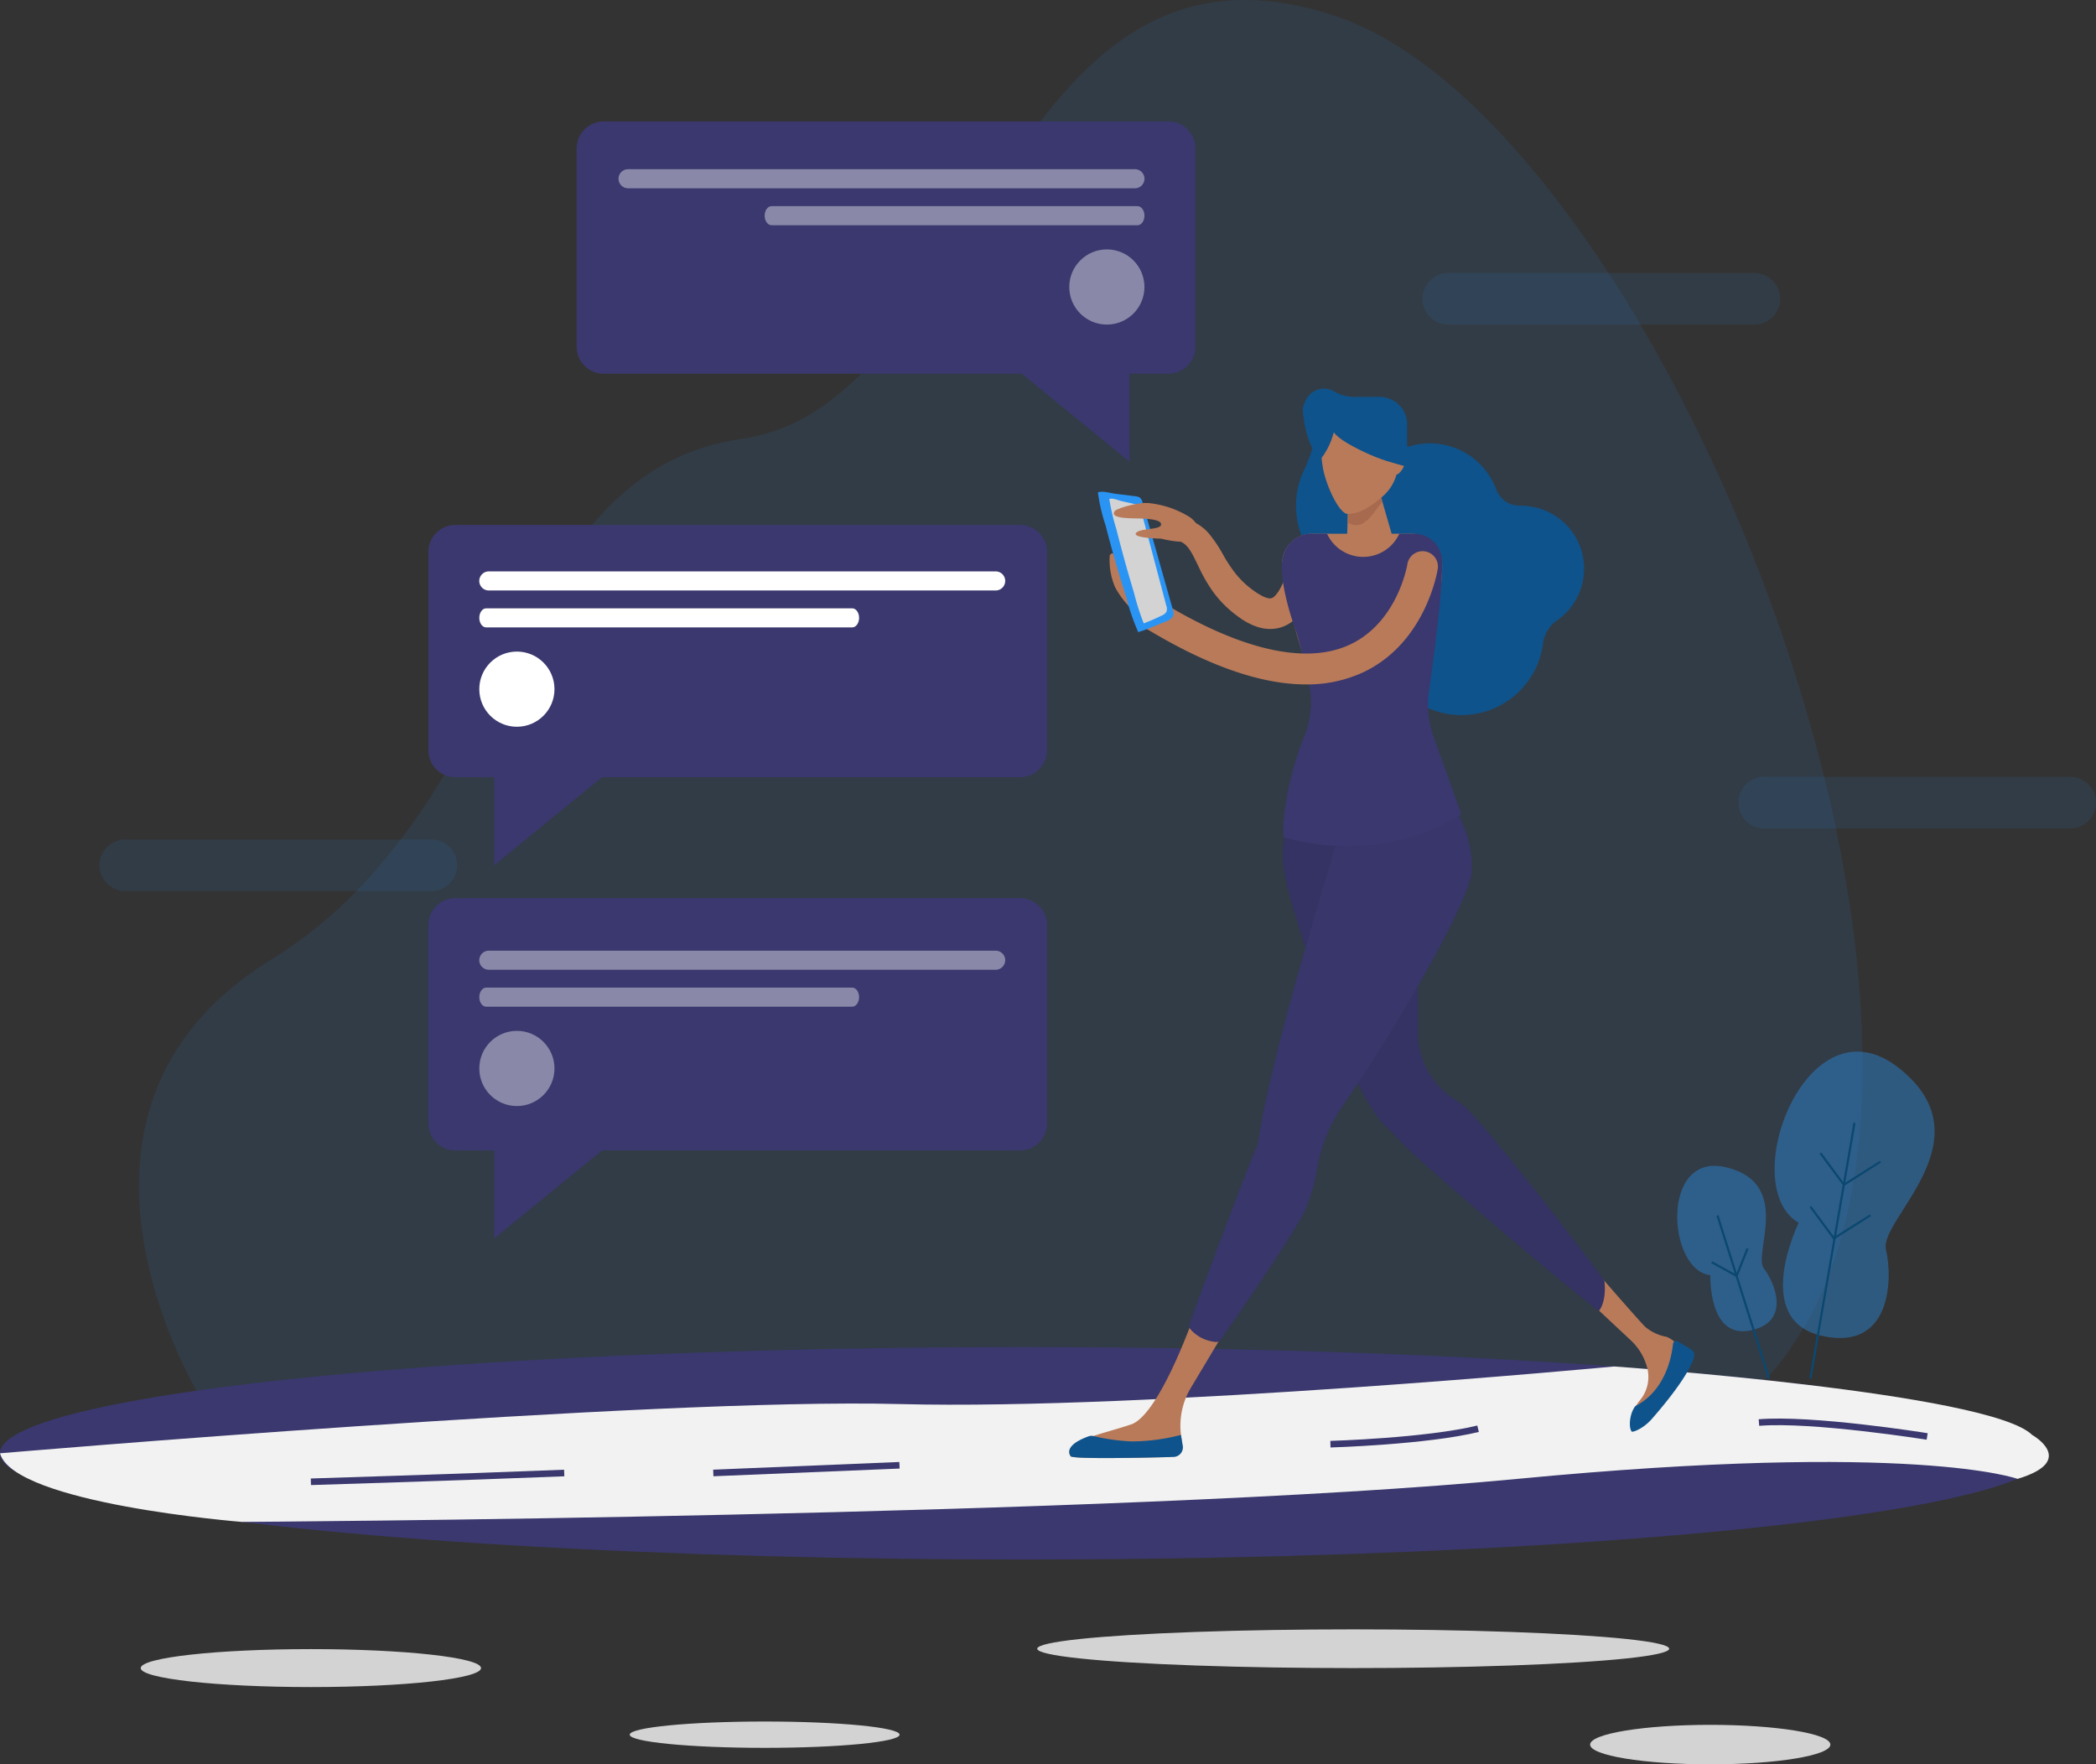 <svg xmlns="http://www.w3.org/2000/svg" width="417.417" height="351.366" viewBox="0 0 417.417 351.366">
  <rect x="0" y="0" width="417.417" height="351.366" fill="#333333" stroke="none"/>
  <g id="personal-text" transform="translate(-97.371 -148.689)">
    <path id="Caminho_1049" data-name="Caminho 1049" d="M173.657,428.3s-36.59-57.712,13.223-88.391,46.36-97.045,93.967-103.843,51.929-106.424,118.261-84.139,142.361,214.585,84.028,273.117C483.135,425.048,260.715,407.11,173.657,428.3Z" transform="translate(-35.658)" fill="#2a94f4" opacity="0.1"/>
    <ellipse id="Elipse_151" data-name="Elipse 151" cx="23.923" cy="3.933" rx="23.923" ry="3.933" transform="translate(414.042 492.189)" fill="#d3d3d3"/>
    <ellipse id="Elipse_152" data-name="Elipse 152" cx="62.922" cy="3.856" rx="62.922" ry="3.856" transform="translate(303.938 473.173)" fill="#d3d3d3"/>
    <ellipse id="Elipse_153" data-name="Elipse 153" cx="26.873" cy="2.622" rx="26.873" ry="2.622" transform="translate(222.777 491.526)" fill="#d3d3d3"/>
    <ellipse id="Elipse_154" data-name="Elipse 154" cx="33.888" cy="3.78" rx="33.888" ry="3.78" transform="translate(125.394 477.106)" fill="#d3d3d3"/>
    <ellipse id="Elipse_155" data-name="Elipse 155" cx="203.87" cy="21.163" rx="203.87" ry="21.163" transform="translate(97.371 416.948)" fill="#3a386e"/>
    <path id="Caminho_1050" data-name="Caminho 1050" d="M365.542,204.041H478.024a5.371,5.371,0,0,1,5.371,5.371v39.495a5.371,5.371,0,0,1-5.371,5.371h-7.741v17.536L448.8,254.279H365.542a5.371,5.371,0,0,1-5.371-5.371V209.412A5.371,5.371,0,0,1,365.542,204.041Z" transform="translate(-147.963 -31.165)" fill="#3a386e"/>
    <path id="Caminho_1051" data-name="Caminho 1051" d="M410.441,558.017H297.96a5.371,5.371,0,0,0-5.371,5.371v39.495a5.371,5.371,0,0,0,5.371,5.371H305.7V625.79l21.484-17.536h83.256a5.371,5.371,0,0,0,5.371-5.371V563.388A5.372,5.372,0,0,0,410.441,558.017Z" transform="translate(-109.912 -230.461)" fill="#3a386e"/>
    <path id="Caminho_1052" data-name="Caminho 1052" d="M410.441,387.93H297.96a5.371,5.371,0,0,0-5.371,5.371V432.8a5.371,5.371,0,0,0,5.371,5.371H305.7V455.7l21.484-17.536h83.256a5.371,5.371,0,0,0,5.371-5.371V393.3A5.372,5.372,0,0,0,410.441,387.93Z" transform="translate(-109.912 -134.698)" fill="#3a386e"/>
    <path id="Caminho_1053" data-name="Caminho 1053" d="M445.854,244.544c0,1.047.613,1.9,1.369,1.9h72.9c.756,0,1.369-.849,1.369-1.9h0c0-1.047-.613-1.9-1.369-1.9h-72.9c-.756,0-1.369.849-1.369,1.9Z" transform="translate(-196.204 -52.901)" fill="#fff" opacity="0.4"/>
    <path id="Caminho_1054" data-name="Caminho 1054" d="M379.267,227.71a1.9,1.9,0,0,0,1.9,1.9H482.106a1.9,1.9,0,0,0,1.9-1.9h0a1.9,1.9,0,0,0-1.9-1.9H381.163a1.9,1.9,0,0,0-1.9,1.9Z" transform="translate(-158.714 -43.423)" fill="#fff" opacity="0.4"/>
    <circle id="Elipse_156" data-name="Elipse 156" cx="7.487" cy="7.487" r="7.487" transform="translate(310.314 198.356)" fill="#fff" opacity="0.4"/>
    <path id="Caminho_1055" data-name="Caminho 1055" d="M391.442,600.689c0,1.047-.613,1.9-1.369,1.9h-72.9c-.756,0-1.369-.849-1.369-1.9h0c0-1.047.613-1.9,1.369-1.9h72.9c.756,0,1.369.849,1.369,1.9Z" transform="translate(-122.983 -253.419)" fill="#fff" opacity="0.4"/>
    <path id="Caminho_1056" data-name="Caminho 1056" d="M420.539,583.855a1.9,1.9,0,0,1-1.9,1.9H317.7a1.9,1.9,0,0,1-1.9-1.9h0a1.9,1.9,0,0,1,1.9-1.9H418.643a1.9,1.9,0,0,1,1.9,1.9Z" transform="translate(-122.983 -243.941)" fill="#fff" opacity="0.4"/>
    <circle id="Elipse_157" data-name="Elipse 157" cx="7.487" cy="7.487" r="7.487" transform="translate(192.821 353.983)" fill="#fff" opacity="0.4"/>
    <path id="Caminho_1057" data-name="Caminho 1057" d="M499.166,793.831s-20.479-7.572-99.571,0-254.056,8.57-254.056,8.57-45.384-3.6-48.168-13.662c0,0,129.744-11.1,179.152-9.807s142.287-7.485,142.287-7.485,74.753,5.18,83.266,13.635C502.077,785.082,511.218,790.217,499.166,793.831Z" transform="translate(0 -350.627)" fill="#f2f2f2"/>
    <path id="Caminho_1058" data-name="Caminho 1058" d="M391.442,427.831c0,1.047-.613,1.9-1.369,1.9h-72.9c-.756,0-1.369-.849-1.369-1.9h0c0-1.047.613-1.9,1.369-1.9h72.9c.756,0,1.369.849,1.369,1.9Z" transform="translate(-122.983 -156.096)" fill="#fff"/>
    <path id="Caminho_1059" data-name="Caminho 1059" d="M420.539,411a1.9,1.9,0,0,1-1.9,1.9H317.7a1.9,1.9,0,0,1-1.9-1.9h0a1.9,1.9,0,0,1,1.9-1.9H418.643a1.9,1.9,0,0,1,1.9,1.9Z" transform="translate(-122.983 -146.618)" fill="#fff"/>
    <circle id="Elipse_158" data-name="Elipse 158" cx="7.487" cy="7.487" r="7.487" transform="translate(192.821 278.448)" fill="#fff"/>
    <g id="Grupo_373" data-name="Grupo 373" transform="translate(431.391 358.116)">
      <path id="Caminho_1060" data-name="Caminho 1060" d="M910.939,662.046s-9.448,19.205,4.472,22.475,14.322-11.216,12.9-17.186,20.663-22.021,2.444-36.22S898.335,654.72,910.939,662.046Z" transform="translate(-886.748 -627.953)" fill="#2a94f4" opacity="0.4"/>
      <path id="Caminho_1061" data-name="Caminho 1061" d="M868.359,701.781s-.445,12.638,7.85,11.032,5.006-9.511,2.792-12.384,5.808-16.869-7.448-20.114S859.792,700.882,868.359,701.781Z" transform="translate(-861.76 -657.263)" fill="#2a94f4" opacity="0.4"/>
      <g id="Grupo_368" data-name="Grupo 368" transform="translate(7.803 32.555)">
        <rect id="Retângulo_164" data-name="Retângulo 164" width="0.437" height="34.068" transform="translate(0 0.131) rotate(-17.524)" fill="#0b4870"/>
      </g>
      <g id="Grupo_369" data-name="Grupo 369" transform="translate(6.768 39.139)">
        <path id="Caminho_1062" data-name="Caminho 1062" d="M882.417,723.367l-5.168-2.846.211-.382,4.735,2.608,2.081-5.224.406.161Z" transform="translate(-877.249 -717.521)" fill="#0b4870"/>
      </g>
      <g id="Grupo_370" data-name="Grupo 370" transform="translate(26.315 14.152)">
        <rect id="Retângulo_165" data-name="Retângulo 165" width="51.622" height="0.437" transform="translate(0 50.873) rotate(-80.218)" fill="#0b4870"/>
      </g>
      <g id="Grupo_371" data-name="Grupo 371" transform="translate(28.337 20.078)">
        <path id="Caminho_1063" data-name="Caminho 1063" d="M931.406,680.639l-4.8-6.477.351-.26,4.557,6.152,7.12-4.5.233.37Z" transform="translate(-926.608 -673.901)" fill="#0b4870"/>
      </g>
      <g id="Grupo_372" data-name="Grupo 372" transform="translate(26.342 30.746)">
        <path id="Caminho_1064" data-name="Caminho 1064" d="M926.842,705.05l-4.8-6.477.351-.26,4.557,6.151,7.12-4.5.233.369Z" transform="translate(-922.043 -698.313)" fill="#0b4870"/>
      </g>
    </g>
    <path id="Caminho_1065" data-name="Caminho 1065" d="M826.545,730.81s7.418,8.538,8.78,9.9a9.3,9.3,0,0,0,4.25,1.961,6.084,6.084,0,0,1,1.665,1.063,1.725,1.725,0,0,1,.621,1.419c-.176,9.612-8.541,16.349-8.987,15.786-.8-1.015-.191-3.83,1.409-5.686a7.275,7.275,0,0,0,1.282-6.863h0a11.412,11.412,0,0,0-3.036-4.931l-6.45-6.037Z" transform="translate(-410.28 -327.748)" fill="#b97a59"/>
    <path id="Caminho_1066" data-name="Caminho 1066" d="M614.8,753.227l-5.9,9.86a14.712,14.712,0,0,0-1.871,10.045s0,0,0,0a3.212,3.212,0,0,1-3.082,3.769c-6.353.158-18.647.387-19-.192-1.806-2.948,5.969-4.268,12.076-6.337,4.118-1.4,9.187-12.544,12.4-21.317l4.815,3.05A1.278,1.278,0,0,1,614.8,753.227Z" transform="translate(-274.367 -338.022)" fill="#b97a59"/>
    <path id="Caminho_1067" data-name="Caminho 1067" d="M597.143,803.943a40.518,40.518,0,0,1-7.733-1.086,1.607,1.607,0,0,0-.847.06c-2.847,1.011-4.574,2.4-3.616,3.966.385.628,14.847.3,20.495.153a1.928,1.928,0,0,0,1.844-2.268l-.369-2.12A39.641,39.641,0,0,1,597.143,803.943Z" transform="translate(-274.367 -368.196)" fill="#0e538c"/>
    <path id="Caminho_1068" data-name="Caminho 1068" d="M690.732,503.513c6.524-1.306,14.316,4.037,16,12.434.966,4.825,2.389,22.8,2.188,37.472a16,16,0,0,0,7.436,13.974,13.745,13.745,0,0,1,2.126,1.572c3.219,2.94,18.19,21.706,27.575,34.438.293,1.99,0,4.744-1.114,6.053-12.011-9.412-32.379-27.134-35.8-30.26a71.858,71.858,0,0,1-5.757-5.772c-7.379-4.945-19.354-42.7-20.914-50.491C680.784,514.536,684.208,504.819,690.732,503.513Z" transform="translate(-329.183 -199.664)" fill="#3a386e"/>
    <path id="Caminho_1069" data-name="Caminho 1069" d="M690.732,503.513c6.524-1.306,14.316,4.037,16,12.434.966,4.825,2.389,22.8,2.188,37.472a16,16,0,0,0,7.436,13.974,13.745,13.745,0,0,1,2.126,1.572c3.219,2.94,18.19,21.706,27.575,34.438.293,1.99,0,4.744-1.114,6.053-12.011-9.412-32.379-27.134-35.8-30.26a71.858,71.858,0,0,1-5.757-5.772c-7.379-4.945-19.354-42.7-20.914-50.491C680.784,514.536,684.208,504.819,690.732,503.513Z" transform="translate(-329.183 -199.664)" opacity="0.1"/>
    <ellipse id="Elipse_159" data-name="Elipse 159" cx="10.148" cy="13.092" rx="10.148" ry="13.092" transform="translate(355.471 236.313)" fill="#0e538c"/>
    <path id="Caminho_1070" data-name="Caminho 1070" d="M716.811,364.517a14.089,14.089,0,0,1,27.3-4.568,4.987,4.987,0,0,0,4.754,3.218,12.4,12.4,0,0,1,2.68.254,12.532,12.532,0,0,1,4.558,22.652,6.665,6.665,0,0,0-2.7,4.684A16.4,16.4,0,1,1,724.9,377.575,14.081,14.081,0,0,1,716.811,364.517Z" transform="translate(-348.757 -113.761)" fill="#0e538c"/>
    <path id="Caminho_1071" data-name="Caminho 1071" d="M699.941,335.278s-5.71,3.593-5.016,8.435c0,0-3.05-2.16-3.74-9.6C690.708,328.959,699.941,335.278,699.941,335.278Z" transform="translate(-334.322 -103.259)" fill="#0e538c"/>
    <path id="Caminho_1072" data-name="Caminho 1072" d="M688.23,423.561c-2.285-6.885-6.881-21.464-6.487-26.229a5.875,5.875,0,0,1,5.866-5.391h19.874a6.083,6.083,0,0,1,6.087,5.906c.168,5.756-2.484,18.857-3.976,25.713H688.23Z" transform="translate(-329.002 -136.957)" fill="#b97a59"/>
    <g id="Grupo_374" data-name="Grupo 374" transform="translate(330.007 251.886)">
      <path id="Caminho_1073" data-name="Caminho 1073" d="M658.585,393.728c.043.523.059.938.056,1.4s-.028.9-.06,1.351a17.986,17.986,0,0,1-.439,2.721,14.2,14.2,0,0,1-.981,2.772,10.017,10.017,0,0,1-1.923,2.765,7.353,7.353,0,0,1-3.521,1.991,7.73,7.73,0,0,1-3.932-.155,7.508,7.508,0,0,1-.822-.279l-.4-.152c-.128-.054-.243-.115-.365-.173l-.719-.357-.653-.391c-.457-.268-.79-.531-1.178-.8-.372-.273-.738-.559-1.1-.85a21.791,21.791,0,0,1-3.838-4.049,29.519,29.519,0,0,1-2.693-4.595c-.366-.75-.706-1.473-1.043-2.132a12.818,12.818,0,0,0-1-1.739,4.569,4.569,0,0,0-2.581-1.9l-.105-.033a2.188,2.188,0,0,1,.952-4.257,8.846,8.846,0,0,1,3.06.972,9.39,9.39,0,0,1,2.54,2.041,27.513,27.513,0,0,1,2.976,4.469,28.944,28.944,0,0,0,2.466,3.667,18.333,18.333,0,0,0,2.98,2.888c.28.208.562.414.852.611s.606.411.859.54l.393.234.377.177c.062.029.125.065.185.089l.173.058a2.288,2.288,0,0,0,.331.111,1.664,1.664,0,0,0,.886.063,1.583,1.583,0,0,0,.649-.413,5.635,5.635,0,0,0,.9-1.182,14.656,14.656,0,0,0,.869-1.732c.27-.634.535-1.305.774-2,.13-.345.235-.7.361-1.05s.237-.733.35-1.02l.119-.3a2.2,2.2,0,0,1,4.241.633Z" transform="translate(-629.748 -384.85)" fill="#b97a59"/>
    </g>
    <path id="Caminho_1074" data-name="Caminho 1074" d="M639.53,612.7a1.03,1.03,0,0,1-.168-1.014c4.969-13.753,11.637-31.174,13.059-34.465q.245-.565.515-1.1c2.427-17.392,13.589-52.826,15.327-59.1,2.285-8.253,10.2-15.81,16.608-14.035s11.113,10.564,10.691,18.676c-.279,5.353-14.054,29.794-25.893,46.9a30.328,30.328,0,0,0-4.819,12.046,38.477,38.477,0,0,1-2.309,8.132c-1.4,3.239-9.611,15.6-16.947,26.085a1.028,1.028,0,0,1-.938.444A7.568,7.568,0,0,1,639.53,612.7Z" transform="translate(-305.117 -199.327)" fill="#3a386e"/>
    <path id="Caminho_1075" data-name="Caminho 1075" d="M639.53,612.7a1.03,1.03,0,0,1-.168-1.014c4.969-13.753,11.637-31.174,13.059-34.465q.245-.565.515-1.1c2.427-17.392,13.589-52.826,15.327-59.1,2.285-8.253,10.2-15.81,16.608-14.035s11.113,10.564,10.691,18.676c-.279,5.353-14.054,29.794-25.893,46.9a30.328,30.328,0,0,0-4.819,12.046,38.477,38.477,0,0,1-2.309,8.132c-1.4,3.239-9.611,15.6-16.947,26.085a1.028,1.028,0,0,1-.938.444A7.568,7.568,0,0,1,639.53,612.7Z" transform="translate(-305.117 -199.327)" opacity="0.04"/>
    <path id="Caminho_1076" data-name="Caminho 1076" d="M684.534,411.817c.961,3.4,1.77,6.818,2.375,9.59a18.754,18.754,0,0,1-1.021,11.214c-2.541,6.1-4.553,15.871-3.954,19.746C702.84,458.292,717.3,447.8,717.3,447.8l-5.532-15.528a18.891,18.891,0,0,1-.9-9.009c1-7.044,2.755-20.312,2.593-25.944a5.556,5.556,0,0,0-5.565-5.394h-2.947a7.919,7.919,0,0,1-14.393,0h-2.767a5.785,5.785,0,0,0-5.954,4.333C680.44,401.01,684.534,411.817,684.534,411.817Z" transform="translate(-328.901 -136.945)" fill="#3a386e"/>
    <g id="Grupo_375" data-name="Grupo 375" transform="translate(365.62 245.54)">
      <path id="Caminho_1077" data-name="Caminho 1077" d="M711.245,381.14l9.016-.947-2.853-9.866-5.831.722Z" transform="translate(-711.245 -370.327)" fill="#b97a59"/>
    </g>
    <path id="Caminho_1078" data-name="Caminho 1078" d="M711.719,371.049l5.831-.722.891,3.08c-1.305,1.472-2.983,4.651-5.105,4.651a3.374,3.374,0,0,1-1.838-.54Z" transform="translate(-345.768 -124.788)" fill="#a86a4f"/>
    <path id="Caminho_1079" data-name="Caminho 1079" d="M704.679,358.4c1.98,0,4.122-.991,7.072-3.568a8.946,8.946,0,0,0,2.949-5.8v-9.641H699.857a27.465,27.465,0,0,0-.033,10.2C700.635,353.395,703.122,358.4,704.679,358.4Z" transform="translate(-338.929 -107.366)" fill="#b97a59"/>
    <path id="Caminho_1080" data-name="Caminho 1080" d="M728.714,352.886c0,1.881.9,3.406,2.011,3.406s2.336-2.465,2.336-4.347a2.2,2.2,0,0,0-2.336-2.465C729.615,349.48,728.714,351.005,728.714,352.886Z" transform="translate(-355.461 -113.05)" fill="#b97a59"/>
    <path id="Caminho_1081" data-name="Caminho 1081" d="M711.945,332.935a5.45,5.45,0,0,0-5.452-5.45l-5.01,0a8.183,8.183,0,0,1-4.041-1.066,3.974,3.974,0,0,0-5.208.967c-1.3,1.768-1.867,4.136,1.438,6.328,1.643,1.09,4.045-.118,5.646.406.1,0,.187-.02.289-.02h4.416a2.8,2.8,0,0,1,2.753,2.788,1.8,1.8,0,0,0,1.8,1.748h.2l.707-2.266,2.465,3.324v-6.762Z" transform="translate(-334.345 -99.749)" fill="#0e538c"/>
    <path id="Caminho_1082" data-name="Caminho 1082" d="M611.07,407.242s3.168,4.159,2.219,5.547-1.84,2.146-3.912.84a17.743,17.743,0,0,1-5.289-6.016,13.615,13.615,0,0,1-1.056-6.32c.9-1.616,2.336,2.074,3.12,3.827s1.844,3.654,2.581,3.039-1.018-3.86-.407-4.845S611.07,407.242,611.07,407.242Z" transform="translate(-284.653 -141.996)" fill="#b97a59"/>
    <path id="Caminho_1083" data-name="Caminho 1083" d="M702.947,333.751c.5,2.2-.237,3.407,6.982,6.845s9.5,1.969,11.759,5.67c0,0-.986-6.131-4.973-8.235s-10.9-3.479-13.12-8.352C703.6,329.679,702.607,332.246,702.947,333.751Z" transform="translate(-340.913 -101.902)" fill="#0e538c"/>
    <g id="Grupo_376" data-name="Grupo 376" transform="translate(323.408 258.417)">
      <path id="Caminho_1084" data-name="Caminho 1084" d="M648.7,426.37c-9.147,0-20.055-3.873-32.6-11.592a3.059,3.059,0,0,1,3.207-5.21c16.08,9.9,29.239,12.977,38.053,8.908,9.626-4.444,11.519-15.974,11.537-16.09a3.059,3.059,0,0,1,6.045.939c-.094.606-2.447,14.9-15.017,20.706A26.481,26.481,0,0,1,648.7,426.37Z" transform="translate(-614.645 -399.796)" fill="#b97a59"/>
    </g>
    <path id="Caminho_1085" data-name="Caminho 1085" d="M697.51,337.94s-.274,7.419-6.757,10.982c0,0,2.857-5.607,2.663-9.273S697.938,335.407,697.51,337.94Z" transform="translate(-334.088 -105.681)" fill="#0e538c"/>
    <path id="Caminho_1086" data-name="Caminho 1086" d="M852.893,763.117a1.322,1.322,0,0,0-.548-1.633c-.459-.273-1.691-1.032-2.616-1.6a.633.633,0,0,0-.96.486c-.6,5.309-3.008,10.119-7.523,12.414-1.179,1.572-1.345,4.26-.71,5.063.149.188,2.264-.51,4.038-2.542C852.452,766.279,852.893,763.117,852.893,763.117Z" transform="translate(-418.214 -344.063)" fill="#0e538c"/>
    <g id="Grupo_378" data-name="Grupo 378" transform="translate(316.02 246.625)">
      <g id="Grupo_377" data-name="Grupo 377" transform="translate(0 0)">
        <path id="Caminho_1087" data-name="Caminho 1087" d="M612.671,396.333a1.671,1.671,0,0,1-.022,1.37,3.3,3.3,0,0,1-1.664,1.059c-1.737.669-3.477,1.488-5.222,1.993a44.177,44.177,0,0,1-2.384-6.961q-1.168-3.634-2.208-7.254-1-3.492-1.891-6.977a35.788,35.788,0,0,1-1.541-6.624c.849-.363,2.525.147,3.391.255l3.908.486a2.536,2.536,0,0,1,1,.26,1.547,1.547,0,0,1,.582.987Q609.59,385.436,612.671,396.333Z" transform="translate(-597.738 -372.81)" fill="#2a94f4"/>
        <path id="Caminho_1088" data-name="Caminho 1088" d="M614.285,397.27a1.773,1.773,0,0,1,.037,1.169,1.947,1.947,0,0,1-1.084.839,35.417,35.417,0,0,1-3.451,1.5,48.878,48.878,0,0,1-1.93-6.055q-.967-3.194-1.855-6.408-.863-3.119-1.654-6.261a42.986,42.986,0,0,1-1.417-6.031c.579-.287,1.782.257,2.395.4l2.759.629a1.638,1.638,0,0,1,.708.282,1.724,1.724,0,0,1,.45.915Q611.761,387.749,614.285,397.27Z" transform="translate(-600.662 -374.573)" fill="#d3d3d3"/>
      </g>
    </g>
    <path id="Caminho_1089" data-name="Caminho 1089" d="M614.421,385.023s5.436,1.432,6.423-.081,1.372-2.711-.777-4.231a19.076,19.076,0,0,0-8.153-2.774c-2.33-.195-6.372,1.127-6.711,1.555-1.236,1.556,3.022,1.465,5.085,1.522s4.389.326,4.081,1.311-4.253.579-4.979,1.592S614.421,385.023,614.421,385.023Z" transform="translate(-285.796 -129.061)" fill="#b97a59"/>
    <path id="Caminho_1090" data-name="Caminho 1090" d="M816.917,278.241a5.137,5.137,0,0,1-5.137,5.137H750.854a5.137,5.137,0,0,1-5.137-5.137h0a5.137,5.137,0,0,1,5.137-5.137H811.78a5.137,5.137,0,0,1,5.138,5.137Z" transform="translate(-365.034 -70.049)" fill="#2a94f4" opacity="0.1"/>
    <path id="Caminho_1091" data-name="Caminho 1091" d="M213.917,536.406a5.137,5.137,0,0,1-5.137,5.137H147.854a5.137,5.137,0,0,1-5.137-5.137h0a5.137,5.137,0,0,1,5.137-5.137H208.78a5.137,5.137,0,0,1,5.137,5.137Z" transform="translate(-25.531 -215.402)" fill="#2a94f4" opacity="0.1"/>
    <path id="Caminho_1092" data-name="Caminho 1092" d="M960.871,507.856a5.137,5.137,0,0,1-5.137,5.137H894.807a5.137,5.137,0,0,1-5.137-5.137h0a5.137,5.137,0,0,1,5.137-5.137h60.926a5.139,5.139,0,0,1,5.138,5.137Z" transform="translate(-446.083 -199.327)" fill="#2a94f4" opacity="0.1"/>
    <g id="Grupo_379" data-name="Grupo 379" transform="translate(159.262 441.381)">
      <path id="Caminho_1093" data-name="Caminho 1093" d="M239.045,821.559l-.04-1.31c.286-.009,28.847-.884,50.442-1.748l.052,1.31C267.9,820.675,239.331,821.55,239.045,821.559Z" transform="translate(-239.005 -818.501)" fill="#3a386e"/>
    </g>
    <g id="Grupo_380" data-name="Grupo 380" transform="translate(239.398 439.841)">
      <rect id="Retângulo_166" data-name="Retângulo 166" width="37.109" height="1.311" transform="translate(0 1.533) rotate(-2.367)" fill="#3a386e"/>
    </g>
    <g id="Grupo_381" data-name="Grupo 381" transform="translate(362.307 432.584)">
      <path id="Caminho_1094" data-name="Caminho 1094" d="M703.7,802.737l-.037-1.31c.189-.006,18.97-.556,29.269-3.057l.309,1.274C722.81,802.178,703.892,802.732,703.7,802.737Z" transform="translate(-703.665 -798.37)" fill="#3a386e"/>
    </g>
    <g id="Grupo_382" data-name="Grupo 382" transform="translate(447.611 431.194)">
      <path id="Caminho_1095" data-name="Caminho 1095" d="M932.33,799.4c-.227-.036-22.77-3.623-33.345-2.767l-.106-1.307c10.733-.87,32.727,2.63,33.658,2.779Z" transform="translate(-898.879 -795.188)" fill="#3a386e"/>
    </g>
  </g>
</svg>
